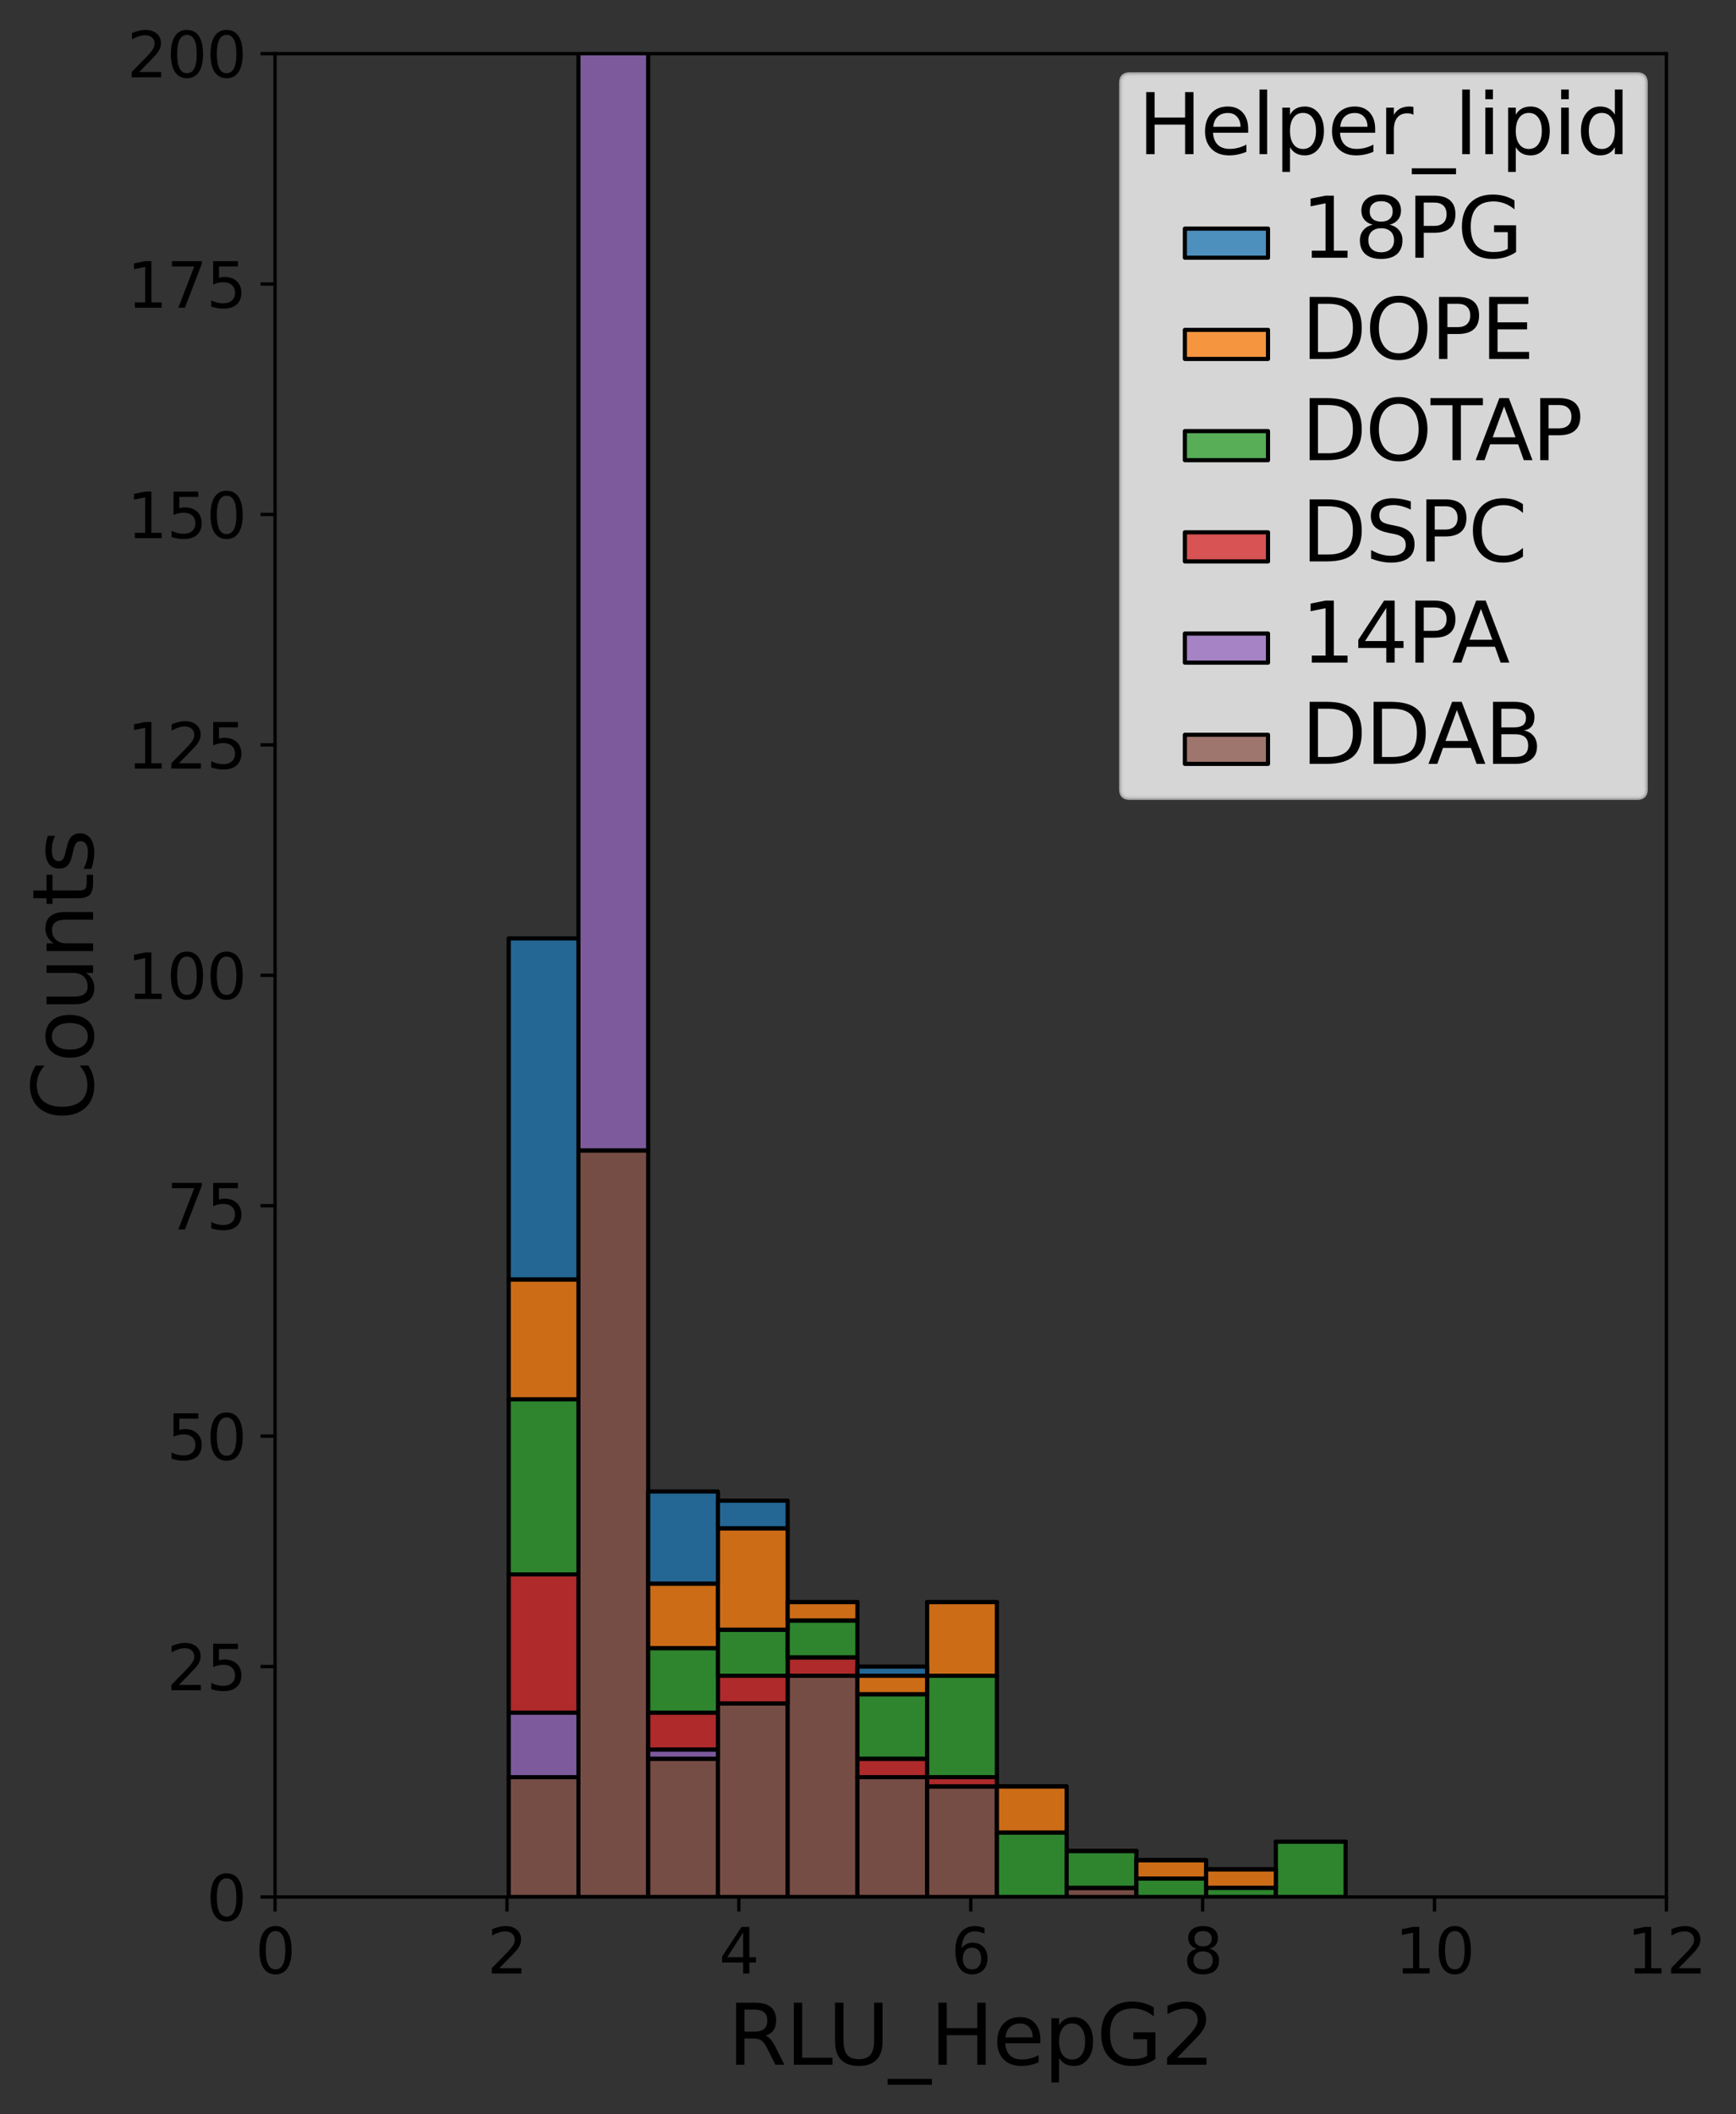 <?xml version="1.0" encoding="utf-8" standalone="no"?>
<!DOCTYPE svg PUBLIC "-//W3C//DTD SVG 1.1//EN"
  "http://www.w3.org/Graphics/SVG/1.1/DTD/svg11.dtd">
<svg xmlns:xlink="http://www.w3.org/1999/xlink" width="417.731pt" height="508.695pt" viewBox="0 0 417.731 508.695" xmlns="http://www.w3.org/2000/svg" version="1.1">
 <rect x="0" y="0" width="417.731" height="508.695" fill="#333333" stroke="none"/>
 <defs>
  <style type="text/css">*{stroke-linejoin: round; stroke-linecap: butt}</style>
 </defs>
 <g id="figure_1">
  <g id="patch_1">
   <path d="M 0 508.695 
L 417.731 508.695 
L 417.731 0 
L 0 0 
L 0 508.695 
z
" style="fill: none"/>
  </g>
  <g id="axes_1">
   <g id="patch_2">
    <path d="M 66.188 456.419 
L 400.988 456.419 
L 400.988 12.899 
L 66.188 12.899 
L 66.188 456.419 
z
" style="fill: none"/>
   </g>
   <g id="patch_3">
    <path d="M 122.406 456.419 
L 139.188 456.419 
L 139.188 427.59 
L 122.406 427.59 
z
" clip-path="url(#pbdfb055bea)" style="fill: #8c564b; fill-opacity: 0.75; stroke: #000000; stroke-linejoin: miter"/>
   </g>
   <g id="patch_4">
    <path d="M 139.188 456.419 
L 155.97 456.419 
L 155.97 276.793 
L 139.188 276.793 
z
" clip-path="url(#pbdfb055bea)" style="fill: #8c564b; fill-opacity: 0.75; stroke: #000000; stroke-linejoin: miter"/>
   </g>
   <g id="patch_5">
    <path d="M 155.97 456.419 
L 172.752 456.419 
L 172.752 423.155 
L 155.97 423.155 
z
" clip-path="url(#pbdfb055bea)" style="fill: #8c564b; fill-opacity: 0.75; stroke: #000000; stroke-linejoin: miter"/>
   </g>
   <g id="patch_6">
    <path d="M 172.752 456.419 
L 189.533 456.419 
L 189.533 409.849 
L 172.752 409.849 
z
" clip-path="url(#pbdfb055bea)" style="fill: #8c564b; fill-opacity: 0.75; stroke: #000000; stroke-linejoin: miter"/>
   </g>
   <g id="patch_7">
    <path d="M 189.533 456.419 
L 206.315 456.419 
L 206.315 403.196 
L 189.533 403.196 
z
" clip-path="url(#pbdfb055bea)" style="fill: #8c564b; fill-opacity: 0.75; stroke: #000000; stroke-linejoin: miter"/>
   </g>
   <g id="patch_8">
    <path d="M 206.315 456.419 
L 223.097 456.419 
L 223.097 427.59 
L 206.315 427.59 
z
" clip-path="url(#pbdfb055bea)" style="fill: #8c564b; fill-opacity: 0.75; stroke: #000000; stroke-linejoin: miter"/>
   </g>
   <g id="patch_9">
    <path d="M 223.097 456.419 
L 239.879 456.419 
L 239.879 429.808 
L 223.097 429.808 
z
" clip-path="url(#pbdfb055bea)" style="fill: #8c564b; fill-opacity: 0.75; stroke: #000000; stroke-linejoin: miter"/>
   </g>
   <g id="patch_10">
    <path d="M 239.879 456.419 
L 256.661 456.419 
L 256.661 456.419 
L 239.879 456.419 
z
" clip-path="url(#pbdfb055bea)" style="fill: #8c564b; fill-opacity: 0.75; stroke: #000000; stroke-linejoin: miter"/>
   </g>
   <g id="patch_11">
    <path d="M 256.661 456.419 
L 273.443 456.419 
L 273.443 454.201 
L 256.661 454.201 
z
" clip-path="url(#pbdfb055bea)" style="fill: #8c564b; fill-opacity: 0.75; stroke: #000000; stroke-linejoin: miter"/>
   </g>
   <g id="patch_12">
    <path d="M 273.443 456.419 
L 290.224 456.419 
L 290.224 456.419 
L 273.443 456.419 
z
" clip-path="url(#pbdfb055bea)" style="fill: #8c564b; fill-opacity: 0.75; stroke: #000000; stroke-linejoin: miter"/>
   </g>
   <g id="patch_13">
    <path d="M 290.224 456.419 
L 307.006 456.419 
L 307.006 456.419 
L 290.224 456.419 
z
" clip-path="url(#pbdfb055bea)" style="fill: #8c564b; fill-opacity: 0.75; stroke: #000000; stroke-linejoin: miter"/>
   </g>
   <g id="patch_14">
    <path d="M 307.006 456.419 
L 323.788 456.419 
L 323.788 456.419 
L 307.006 456.419 
z
" clip-path="url(#pbdfb055bea)" style="fill: #8c564b; fill-opacity: 0.75; stroke: #000000; stroke-linejoin: miter"/>
   </g>
   <g id="patch_15">
    <path d="M 122.406 427.59 
L 139.188 427.59 
L 139.188 412.067 
L 122.406 412.067 
z
" clip-path="url(#pbdfb055bea)" style="fill: #9467bd; fill-opacity: 0.75; stroke: #000000; stroke-linejoin: miter"/>
   </g>
   <g id="patch_16">
    <path d="M 139.188 276.793 
L 155.97 276.793 
L 155.97 -104.634 
L 139.188 -104.634 
z
" clip-path="url(#pbdfb055bea)" style="fill: #9467bd; fill-opacity: 0.75; stroke: #000000; stroke-linejoin: miter"/>
   </g>
   <g id="patch_17">
    <path d="M 155.97 423.155 
L 172.752 423.155 
L 172.752 420.937 
L 155.97 420.937 
z
" clip-path="url(#pbdfb055bea)" style="fill: #9467bd; fill-opacity: 0.75; stroke: #000000; stroke-linejoin: miter"/>
   </g>
   <g id="patch_18">
    <path d="M 172.752 409.849 
L 189.533 409.849 
L 189.533 409.849 
L 172.752 409.849 
z
" clip-path="url(#pbdfb055bea)" style="fill: #9467bd; fill-opacity: 0.75; stroke: #000000; stroke-linejoin: miter"/>
   </g>
   <g id="patch_19">
    <path d="M 189.533 403.196 
L 206.315 403.196 
L 206.315 403.196 
L 189.533 403.196 
z
" clip-path="url(#pbdfb055bea)" style="fill: #9467bd; fill-opacity: 0.75; stroke: #000000; stroke-linejoin: miter"/>
   </g>
   <g id="patch_20">
    <path d="M 206.315 427.59 
L 223.097 427.59 
L 223.097 427.59 
L 206.315 427.59 
z
" clip-path="url(#pbdfb055bea)" style="fill: #9467bd; fill-opacity: 0.75; stroke: #000000; stroke-linejoin: miter"/>
   </g>
   <g id="patch_21">
    <path d="M 223.097 429.808 
L 239.879 429.808 
L 239.879 429.808 
L 223.097 429.808 
z
" clip-path="url(#pbdfb055bea)" style="fill: #9467bd; fill-opacity: 0.75; stroke: #000000; stroke-linejoin: miter"/>
   </g>
   <g id="patch_22">
    <path d="M 239.879 456.419 
L 256.661 456.419 
L 256.661 456.419 
L 239.879 456.419 
z
" clip-path="url(#pbdfb055bea)" style="fill: #9467bd; fill-opacity: 0.75; stroke: #000000; stroke-linejoin: miter"/>
   </g>
   <g id="patch_23">
    <path d="M 256.661 454.201 
L 273.443 454.201 
L 273.443 454.201 
L 256.661 454.201 
z
" clip-path="url(#pbdfb055bea)" style="fill: #9467bd; fill-opacity: 0.75; stroke: #000000; stroke-linejoin: miter"/>
   </g>
   <g id="patch_24">
    <path d="M 273.443 456.419 
L 290.224 456.419 
L 290.224 456.419 
L 273.443 456.419 
z
" clip-path="url(#pbdfb055bea)" style="fill: #9467bd; fill-opacity: 0.75; stroke: #000000; stroke-linejoin: miter"/>
   </g>
   <g id="patch_25">
    <path d="M 290.224 456.419 
L 307.006 456.419 
L 307.006 456.419 
L 290.224 456.419 
z
" clip-path="url(#pbdfb055bea)" style="fill: #9467bd; fill-opacity: 0.75; stroke: #000000; stroke-linejoin: miter"/>
   </g>
   <g id="patch_26">
    <path d="M 307.006 456.419 
L 323.788 456.419 
L 323.788 456.419 
L 307.006 456.419 
z
" clip-path="url(#pbdfb055bea)" style="fill: #9467bd; fill-opacity: 0.75; stroke: #000000; stroke-linejoin: miter"/>
   </g>
   <g id="patch_27">
    <path d="M 122.406 412.067 
L 139.188 412.067 
L 139.188 378.803 
L 122.406 378.803 
z
" clip-path="url(#pbdfb055bea)" style="fill: #d62728; fill-opacity: 0.75; stroke: #000000; stroke-linejoin: miter"/>
   </g>
   <g id="patch_28">
    <path d="M 139.188 -104.634 
L 155.97 -104.634 
L 155.97 -443.927 
L 139.188 -443.927 
z
" clip-path="url(#pbdfb055bea)" style="fill: #d62728; fill-opacity: 0.75; stroke: #000000; stroke-linejoin: miter"/>
   </g>
   <g id="patch_29">
    <path d="M 155.97 420.937 
L 172.752 420.937 
L 172.752 412.067 
L 155.97 412.067 
z
" clip-path="url(#pbdfb055bea)" style="fill: #d62728; fill-opacity: 0.75; stroke: #000000; stroke-linejoin: miter"/>
   </g>
   <g id="patch_30">
    <path d="M 172.752 409.849 
L 189.533 409.849 
L 189.533 403.196 
L 172.752 403.196 
z
" clip-path="url(#pbdfb055bea)" style="fill: #d62728; fill-opacity: 0.75; stroke: #000000; stroke-linejoin: miter"/>
   </g>
   <g id="patch_31">
    <path d="M 189.533 403.196 
L 206.315 403.196 
L 206.315 398.761 
L 189.533 398.761 
z
" clip-path="url(#pbdfb055bea)" style="fill: #d62728; fill-opacity: 0.75; stroke: #000000; stroke-linejoin: miter"/>
   </g>
   <g id="patch_32">
    <path d="M 206.315 427.59 
L 223.097 427.59 
L 223.097 423.155 
L 206.315 423.155 
z
" clip-path="url(#pbdfb055bea)" style="fill: #d62728; fill-opacity: 0.75; stroke: #000000; stroke-linejoin: miter"/>
   </g>
   <g id="patch_33">
    <path d="M 223.097 429.808 
L 239.879 429.808 
L 239.879 427.59 
L 223.097 427.59 
z
" clip-path="url(#pbdfb055bea)" style="fill: #d62728; fill-opacity: 0.75; stroke: #000000; stroke-linejoin: miter"/>
   </g>
   <g id="patch_34">
    <path d="M 239.879 456.419 
L 256.661 456.419 
L 256.661 456.419 
L 239.879 456.419 
z
" clip-path="url(#pbdfb055bea)" style="fill: #d62728; fill-opacity: 0.75; stroke: #000000; stroke-linejoin: miter"/>
   </g>
   <g id="patch_35">
    <path d="M 256.661 454.201 
L 273.443 454.201 
L 273.443 454.201 
L 256.661 454.201 
z
" clip-path="url(#pbdfb055bea)" style="fill: #d62728; fill-opacity: 0.75; stroke: #000000; stroke-linejoin: miter"/>
   </g>
   <g id="patch_36">
    <path d="M 273.443 456.419 
L 290.224 456.419 
L 290.224 456.419 
L 273.443 456.419 
z
" clip-path="url(#pbdfb055bea)" style="fill: #d62728; fill-opacity: 0.75; stroke: #000000; stroke-linejoin: miter"/>
   </g>
   <g id="patch_37">
    <path d="M 290.224 456.419 
L 307.006 456.419 
L 307.006 456.419 
L 290.224 456.419 
z
" clip-path="url(#pbdfb055bea)" style="fill: #d62728; fill-opacity: 0.75; stroke: #000000; stroke-linejoin: miter"/>
   </g>
   <g id="patch_38">
    <path d="M 307.006 456.419 
L 323.788 456.419 
L 323.788 456.419 
L 307.006 456.419 
z
" clip-path="url(#pbdfb055bea)" style="fill: #d62728; fill-opacity: 0.75; stroke: #000000; stroke-linejoin: miter"/>
   </g>
   <g id="patch_39">
    <path d="M 122.406 378.803 
L 139.188 378.803 
L 139.188 336.668 
L 122.406 336.668 
z
" clip-path="url(#pbdfb055bea)" style="fill: #2ca02c; fill-opacity: 0.75; stroke: #000000; stroke-linejoin: miter"/>
   </g>
   <g id="patch_40">
    <path d="M 139.188 -443.927 
L 155.97 -443.927 
L 155.97 -681.21 
L 139.188 -681.21 
z
" clip-path="url(#pbdfb055bea)" style="fill: #2ca02c; fill-opacity: 0.75; stroke: #000000; stroke-linejoin: miter"/>
   </g>
   <g id="patch_41">
    <path d="M 155.97 412.067 
L 172.752 412.067 
L 172.752 396.544 
L 155.97 396.544 
z
" clip-path="url(#pbdfb055bea)" style="fill: #2ca02c; fill-opacity: 0.75; stroke: #000000; stroke-linejoin: miter"/>
   </g>
   <g id="patch_42">
    <path d="M 172.752 403.196 
L 189.533 403.196 
L 189.533 392.108 
L 172.752 392.108 
z
" clip-path="url(#pbdfb055bea)" style="fill: #2ca02c; fill-opacity: 0.75; stroke: #000000; stroke-linejoin: miter"/>
   </g>
   <g id="patch_43">
    <path d="M 189.533 398.761 
L 206.315 398.761 
L 206.315 389.891 
L 189.533 389.891 
z
" clip-path="url(#pbdfb055bea)" style="fill: #2ca02c; fill-opacity: 0.75; stroke: #000000; stroke-linejoin: miter"/>
   </g>
   <g id="patch_44">
    <path d="M 206.315 423.155 
L 223.097 423.155 
L 223.097 407.632 
L 206.315 407.632 
z
" clip-path="url(#pbdfb055bea)" style="fill: #2ca02c; fill-opacity: 0.75; stroke: #000000; stroke-linejoin: miter"/>
   </g>
   <g id="patch_45">
    <path d="M 223.097 427.59 
L 239.879 427.59 
L 239.879 403.196 
L 223.097 403.196 
z
" clip-path="url(#pbdfb055bea)" style="fill: #2ca02c; fill-opacity: 0.75; stroke: #000000; stroke-linejoin: miter"/>
   </g>
   <g id="patch_46">
    <path d="M 239.879 456.419 
L 256.661 456.419 
L 256.661 440.896 
L 239.879 440.896 
z
" clip-path="url(#pbdfb055bea)" style="fill: #2ca02c; fill-opacity: 0.75; stroke: #000000; stroke-linejoin: miter"/>
   </g>
   <g id="patch_47">
    <path d="M 256.661 454.201 
L 273.443 454.201 
L 273.443 445.331 
L 256.661 445.331 
z
" clip-path="url(#pbdfb055bea)" style="fill: #2ca02c; fill-opacity: 0.75; stroke: #000000; stroke-linejoin: miter"/>
   </g>
   <g id="patch_48">
    <path d="M 273.443 456.419 
L 290.224 456.419 
L 290.224 451.984 
L 273.443 451.984 
z
" clip-path="url(#pbdfb055bea)" style="fill: #2ca02c; fill-opacity: 0.75; stroke: #000000; stroke-linejoin: miter"/>
   </g>
   <g id="patch_49">
    <path d="M 290.224 456.419 
L 307.006 456.419 
L 307.006 454.201 
L 290.224 454.201 
z
" clip-path="url(#pbdfb055bea)" style="fill: #2ca02c; fill-opacity: 0.75; stroke: #000000; stroke-linejoin: miter"/>
   </g>
   <g id="patch_50">
    <path d="M 307.006 456.419 
L 323.788 456.419 
L 323.788 443.113 
L 307.006 443.113 
z
" clip-path="url(#pbdfb055bea)" style="fill: #2ca02c; fill-opacity: 0.75; stroke: #000000; stroke-linejoin: miter"/>
   </g>
   <g id="patch_51">
    <path d="M 122.406 336.668 
L 139.188 336.668 
L 139.188 307.84 
L 122.406 307.84 
z
" clip-path="url(#pbdfb055bea)" style="fill: #ff7f0e; fill-opacity: 0.75; stroke: #000000; stroke-linejoin: miter"/>
   </g>
   <g id="patch_52">
    <path d="M 139.188 -681.21 
L 155.97 -681.21 
L 155.97 -965.063 
L 139.188 -965.063 
z
" clip-path="url(#pbdfb055bea)" style="fill: #ff7f0e; fill-opacity: 0.75; stroke: #000000; stroke-linejoin: miter"/>
   </g>
   <g id="patch_53">
    <path d="M 155.97 396.544 
L 172.752 396.544 
L 172.752 381.02 
L 155.97 381.02 
z
" clip-path="url(#pbdfb055bea)" style="fill: #ff7f0e; fill-opacity: 0.75; stroke: #000000; stroke-linejoin: miter"/>
   </g>
   <g id="patch_54">
    <path d="M 172.752 392.108 
L 189.533 392.108 
L 189.533 367.715 
L 172.752 367.715 
z
" clip-path="url(#pbdfb055bea)" style="fill: #ff7f0e; fill-opacity: 0.75; stroke: #000000; stroke-linejoin: miter"/>
   </g>
   <g id="patch_55">
    <path d="M 189.533 389.891 
L 206.315 389.891 
L 206.315 385.456 
L 189.533 385.456 
z
" clip-path="url(#pbdfb055bea)" style="fill: #ff7f0e; fill-opacity: 0.75; stroke: #000000; stroke-linejoin: miter"/>
   </g>
   <g id="patch_56">
    <path d="M 206.315 407.632 
L 223.097 407.632 
L 223.097 403.196 
L 206.315 403.196 
z
" clip-path="url(#pbdfb055bea)" style="fill: #ff7f0e; fill-opacity: 0.75; stroke: #000000; stroke-linejoin: miter"/>
   </g>
   <g id="patch_57">
    <path d="M 223.097 403.196 
L 239.879 403.196 
L 239.879 385.456 
L 223.097 385.456 
z
" clip-path="url(#pbdfb055bea)" style="fill: #ff7f0e; fill-opacity: 0.75; stroke: #000000; stroke-linejoin: miter"/>
   </g>
   <g id="patch_58">
    <path d="M 239.879 440.896 
L 256.661 440.896 
L 256.661 429.808 
L 239.879 429.808 
z
" clip-path="url(#pbdfb055bea)" style="fill: #ff7f0e; fill-opacity: 0.75; stroke: #000000; stroke-linejoin: miter"/>
   </g>
   <g id="patch_59">
    <path d="M 256.661 445.331 
L 273.443 445.331 
L 273.443 445.331 
L 256.661 445.331 
z
" clip-path="url(#pbdfb055bea)" style="fill: #ff7f0e; fill-opacity: 0.75; stroke: #000000; stroke-linejoin: miter"/>
   </g>
   <g id="patch_60">
    <path d="M 273.443 451.984 
L 290.224 451.984 
L 290.224 447.548 
L 273.443 447.548 
z
" clip-path="url(#pbdfb055bea)" style="fill: #ff7f0e; fill-opacity: 0.75; stroke: #000000; stroke-linejoin: miter"/>
   </g>
   <g id="patch_61">
    <path d="M 290.224 454.201 
L 307.006 454.201 
L 307.006 449.766 
L 290.224 449.766 
z
" clip-path="url(#pbdfb055bea)" style="fill: #ff7f0e; fill-opacity: 0.75; stroke: #000000; stroke-linejoin: miter"/>
   </g>
   <g id="patch_62">
    <path d="M 307.006 443.113 
L 323.788 443.113 
L 323.788 443.113 
L 307.006 443.113 
z
" clip-path="url(#pbdfb055bea)" style="fill: #ff7f0e; fill-opacity: 0.75; stroke: #000000; stroke-linejoin: miter"/>
   </g>
   <g id="patch_63">
    <path d="M 122.406 307.84 
L 139.188 307.84 
L 139.188 225.788 
L 122.406 225.788 
z
" clip-path="url(#pbdfb055bea)" style="fill: #1f77b4; fill-opacity: 0.75; stroke: #000000; stroke-linejoin: miter"/>
   </g>
   <g id="patch_64">
    <path d="M 139.188 -965.063 
L 155.97 -965.063 
L 155.97 -1251.133 
L 139.188 -1251.133 
z
" clip-path="url(#pbdfb055bea)" style="fill: #1f77b4; fill-opacity: 0.75; stroke: #000000; stroke-linejoin: miter"/>
   </g>
   <g id="patch_65">
    <path d="M 155.97 381.02 
L 172.752 381.02 
L 172.752 358.844 
L 155.97 358.844 
z
" clip-path="url(#pbdfb055bea)" style="fill: #1f77b4; fill-opacity: 0.75; stroke: #000000; stroke-linejoin: miter"/>
   </g>
   <g id="patch_66">
    <path d="M 172.752 367.715 
L 189.533 367.715 
L 189.533 361.062 
L 172.752 361.062 
z
" clip-path="url(#pbdfb055bea)" style="fill: #1f77b4; fill-opacity: 0.75; stroke: #000000; stroke-linejoin: miter"/>
   </g>
   <g id="patch_67">
    <path d="M 189.533 385.456 
L 206.315 385.456 
L 206.315 385.456 
L 189.533 385.456 
z
" clip-path="url(#pbdfb055bea)" style="fill: #1f77b4; fill-opacity: 0.75; stroke: #000000; stroke-linejoin: miter"/>
   </g>
   <g id="patch_68">
    <path d="M 206.315 403.196 
L 223.097 403.196 
L 223.097 400.979 
L 206.315 400.979 
z
" clip-path="url(#pbdfb055bea)" style="fill: #1f77b4; fill-opacity: 0.75; stroke: #000000; stroke-linejoin: miter"/>
   </g>
   <g id="patch_69">
    <path d="M 223.097 385.456 
L 239.879 385.456 
L 239.879 385.456 
L 223.097 385.456 
z
" clip-path="url(#pbdfb055bea)" style="fill: #1f77b4; fill-opacity: 0.75; stroke: #000000; stroke-linejoin: miter"/>
   </g>
   <g id="patch_70">
    <path d="M 239.879 429.808 
L 256.661 429.808 
L 256.661 429.808 
L 239.879 429.808 
z
" clip-path="url(#pbdfb055bea)" style="fill: #1f77b4; fill-opacity: 0.75; stroke: #000000; stroke-linejoin: miter"/>
   </g>
   <g id="patch_71">
    <path d="M 256.661 445.331 
L 273.443 445.331 
L 273.443 445.331 
L 256.661 445.331 
z
" clip-path="url(#pbdfb055bea)" style="fill: #1f77b4; fill-opacity: 0.75; stroke: #000000; stroke-linejoin: miter"/>
   </g>
   <g id="patch_72">
    <path d="M 273.443 447.548 
L 290.224 447.548 
L 290.224 447.548 
L 273.443 447.548 
z
" clip-path="url(#pbdfb055bea)" style="fill: #1f77b4; fill-opacity: 0.75; stroke: #000000; stroke-linejoin: miter"/>
   </g>
   <g id="patch_73">
    <path d="M 290.224 449.766 
L 307.006 449.766 
L 307.006 449.766 
L 290.224 449.766 
z
" clip-path="url(#pbdfb055bea)" style="fill: #1f77b4; fill-opacity: 0.75; stroke: #000000; stroke-linejoin: miter"/>
   </g>
   <g id="patch_74">
    <path d="M 307.006 443.113 
L 323.788 443.113 
L 323.788 443.113 
L 307.006 443.113 
z
" clip-path="url(#pbdfb055bea)" style="fill: #1f77b4; fill-opacity: 0.75; stroke: #000000; stroke-linejoin: miter"/>
   </g>
   <g id="matplotlib.axis_1">
    <g id="xtick_1">
     <g id="line2d_1">
      <defs>
       <path id="mf901626189" d="M 0 0 
L 0 3.5 
" style="stroke: #000000; stroke-width: 0.8"/>
      </defs>
      <g>
       <use xlink:href="#mf901626189" x="66.188" y="456.419" style="stroke: #000000; stroke-width: 0.8"/>
      </g>
     </g>
     <g id="text_1">
      <!-- 0 -->
      <g transform="translate(61.416 474.816) scale(0.15 -0.15)">
       <defs>
        <path id="DejaVuSans-30" d="M 2034 4250 
Q 1547 4250 1301 3770 
Q 1056 3291 1056 2328 
Q 1056 1369 1301 889 
Q 1547 409 2034 409 
Q 2525 409 2770 889 
Q 3016 1369 3016 2328 
Q 3016 3291 2770 3770 
Q 2525 4250 2034 4250 
z
M 2034 4750 
Q 2819 4750 3233 4129 
Q 3647 3509 3647 2328 
Q 3647 1150 3233 529 
Q 2819 -91 2034 -91 
Q 1250 -91 836 529 
Q 422 1150 422 2328 
Q 422 3509 836 4129 
Q 1250 4750 2034 4750 
z
" transform="scale(0.016)"/>
       </defs>
       <use xlink:href="#DejaVuSans-30"/>
      </g>
     </g>
    </g>
    <g id="xtick_2">
     <g id="line2d_2">
      <g>
       <use xlink:href="#mf901626189" x="121.987" y="456.419" style="stroke: #000000; stroke-width: 0.8"/>
      </g>
     </g>
     <g id="text_2">
      <!-- 2 -->
      <g transform="translate(117.216 474.816) scale(0.15 -0.15)">
       <defs>
        <path id="DejaVuSans-32" d="M 1228 531 
L 3431 531 
L 3431 0 
L 469 0 
L 469 531 
Q 828 903 1448 1529 
Q 2069 2156 2228 2338 
Q 2531 2678 2651 2914 
Q 2772 3150 2772 3378 
Q 2772 3750 2511 3984 
Q 2250 4219 1831 4219 
Q 1534 4219 1204 4116 
Q 875 4013 500 3803 
L 500 4441 
Q 881 4594 1212 4672 
Q 1544 4750 1819 4750 
Q 2544 4750 2975 4387 
Q 3406 4025 3406 3419 
Q 3406 3131 3298 2873 
Q 3191 2616 2906 2266 
Q 2828 2175 2409 1742 
Q 1991 1309 1228 531 
z
" transform="scale(0.016)"/>
       </defs>
       <use xlink:href="#DejaVuSans-32"/>
      </g>
     </g>
    </g>
    <g id="xtick_3">
     <g id="line2d_3">
      <g>
       <use xlink:href="#mf901626189" x="177.787" y="456.419" style="stroke: #000000; stroke-width: 0.8"/>
      </g>
     </g>
     <g id="text_3">
      <!-- 4 -->
      <g transform="translate(173.016 474.816) scale(0.15 -0.15)">
       <defs>
        <path id="DejaVuSans-34" d="M 2419 4116 
L 825 1625 
L 2419 1625 
L 2419 4116 
z
M 2253 4666 
L 3047 4666 
L 3047 1625 
L 3713 1625 
L 3713 1100 
L 3047 1100 
L 3047 0 
L 2419 0 
L 2419 1100 
L 313 1100 
L 313 1709 
L 2253 4666 
z
" transform="scale(0.016)"/>
       </defs>
       <use xlink:href="#DejaVuSans-34"/>
      </g>
     </g>
    </g>
    <g id="xtick_4">
     <g id="line2d_4">
      <g>
       <use xlink:href="#mf901626189" x="233.588" y="456.419" style="stroke: #000000; stroke-width: 0.8"/>
      </g>
     </g>
     <g id="text_4">
      <!-- 6 -->
      <g transform="translate(228.816 474.816) scale(0.15 -0.15)">
       <defs>
        <path id="DejaVuSans-36" d="M 2113 2584 
Q 1688 2584 1439 2293 
Q 1191 2003 1191 1497 
Q 1191 994 1439 701 
Q 1688 409 2113 409 
Q 2538 409 2786 701 
Q 3034 994 3034 1497 
Q 3034 2003 2786 2293 
Q 2538 2584 2113 2584 
z
M 3366 4563 
L 3366 3988 
Q 3128 4100 2886 4159 
Q 2644 4219 2406 4219 
Q 1781 4219 1451 3797 
Q 1122 3375 1075 2522 
Q 1259 2794 1537 2939 
Q 1816 3084 2150 3084 
Q 2853 3084 3261 2657 
Q 3669 2231 3669 1497 
Q 3669 778 3244 343 
Q 2819 -91 2113 -91 
Q 1303 -91 875 529 
Q 447 1150 447 2328 
Q 447 3434 972 4092 
Q 1497 4750 2381 4750 
Q 2619 4750 2861 4703 
Q 3103 4656 3366 4563 
z
" transform="scale(0.016)"/>
       </defs>
       <use xlink:href="#DejaVuSans-36"/>
      </g>
     </g>
    </g>
    <g id="xtick_5">
     <g id="line2d_5">
      <g>
       <use xlink:href="#mf901626189" x="289.387" y="456.419" style="stroke: #000000; stroke-width: 0.8"/>
      </g>
     </g>
     <g id="text_5">
      <!-- 8 -->
      <g transform="translate(284.616 474.816) scale(0.15 -0.15)">
       <defs>
        <path id="DejaVuSans-38" d="M 2034 2216 
Q 1584 2216 1326 1975 
Q 1069 1734 1069 1313 
Q 1069 891 1326 650 
Q 1584 409 2034 409 
Q 2484 409 2743 651 
Q 3003 894 3003 1313 
Q 3003 1734 2745 1975 
Q 2488 2216 2034 2216 
z
M 1403 2484 
Q 997 2584 770 2862 
Q 544 3141 544 3541 
Q 544 4100 942 4425 
Q 1341 4750 2034 4750 
Q 2731 4750 3128 4425 
Q 3525 4100 3525 3541 
Q 3525 3141 3298 2862 
Q 3072 2584 2669 2484 
Q 3125 2378 3379 2068 
Q 3634 1759 3634 1313 
Q 3634 634 3220 271 
Q 2806 -91 2034 -91 
Q 1263 -91 848 271 
Q 434 634 434 1313 
Q 434 1759 690 2068 
Q 947 2378 1403 2484 
z
M 1172 3481 
Q 1172 3119 1398 2916 
Q 1625 2713 2034 2713 
Q 2441 2713 2670 2916 
Q 2900 3119 2900 3481 
Q 2900 3844 2670 4047 
Q 2441 4250 2034 4250 
Q 1625 4250 1398 4047 
Q 1172 3844 1172 3481 
z
" transform="scale(0.016)"/>
       </defs>
       <use xlink:href="#DejaVuSans-38"/>
      </g>
     </g>
    </g>
    <g id="xtick_6">
     <g id="line2d_6">
      <g>
       <use xlink:href="#mf901626189" x="345.188" y="456.419" style="stroke: #000000; stroke-width: 0.8"/>
      </g>
     </g>
     <g id="text_6">
      <!-- 10 -->
      <g transform="translate(335.644 474.816) scale(0.15 -0.15)">
       <defs>
        <path id="DejaVuSans-31" d="M 794 531 
L 1825 531 
L 1825 4091 
L 703 3866 
L 703 4441 
L 1819 4666 
L 2450 4666 
L 2450 531 
L 3481 531 
L 3481 0 
L 794 0 
L 794 531 
z
" transform="scale(0.016)"/>
       </defs>
       <use xlink:href="#DejaVuSans-31"/>
       <use xlink:href="#DejaVuSans-30" x="63.623"/>
      </g>
     </g>
    </g>
    <g id="xtick_7">
     <g id="line2d_7">
      <g>
       <use xlink:href="#mf901626189" x="400.988" y="456.419" style="stroke: #000000; stroke-width: 0.8"/>
      </g>
     </g>
     <g id="text_7">
      <!-- 12 -->
      <g transform="translate(391.444 474.816) scale(0.15 -0.15)">
       <use xlink:href="#DejaVuSans-31"/>
       <use xlink:href="#DejaVuSans-32" x="63.623"/>
      </g>
     </g>
    </g>
    <g id="text_8">
     <!-- RLU_HepG2 -->
     <g transform="translate(175.116 496.78) scale(0.2 -0.2)">
      <defs>
       <path id="DejaVuSans-52" d="M 2841 2188 
Q 3044 2119 3236 1894 
Q 3428 1669 3622 1275 
L 4263 0 
L 3584 0 
L 2988 1197 
Q 2756 1666 2539 1819 
Q 2322 1972 1947 1972 
L 1259 1972 
L 1259 0 
L 628 0 
L 628 4666 
L 2053 4666 
Q 2853 4666 3247 4331 
Q 3641 3997 3641 3322 
Q 3641 2881 3436 2590 
Q 3231 2300 2841 2188 
z
M 1259 4147 
L 1259 2491 
L 2053 2491 
Q 2509 2491 2742 2702 
Q 2975 2913 2975 3322 
Q 2975 3731 2742 3939 
Q 2509 4147 2053 4147 
L 1259 4147 
z
" transform="scale(0.016)"/>
       <path id="DejaVuSans-4c" d="M 628 4666 
L 1259 4666 
L 1259 531 
L 3531 531 
L 3531 0 
L 628 0 
L 628 4666 
z
" transform="scale(0.016)"/>
       <path id="DejaVuSans-55" d="M 556 4666 
L 1191 4666 
L 1191 1831 
Q 1191 1081 1462 751 
Q 1734 422 2344 422 
Q 2950 422 3222 751 
Q 3494 1081 3494 1831 
L 3494 4666 
L 4128 4666 
L 4128 1753 
Q 4128 841 3676 375 
Q 3225 -91 2344 -91 
Q 1459 -91 1007 375 
Q 556 841 556 1753 
L 556 4666 
z
" transform="scale(0.016)"/>
       <path id="DejaVuSans-5f" d="M 3263 -1063 
L 3263 -1509 
L -63 -1509 
L -63 -1063 
L 3263 -1063 
z
" transform="scale(0.016)"/>
       <path id="DejaVuSans-48" d="M 628 4666 
L 1259 4666 
L 1259 2753 
L 3553 2753 
L 3553 4666 
L 4184 4666 
L 4184 0 
L 3553 0 
L 3553 2222 
L 1259 2222 
L 1259 0 
L 628 0 
L 628 4666 
z
" transform="scale(0.016)"/>
       <path id="DejaVuSans-65" d="M 3597 1894 
L 3597 1613 
L 953 1613 
Q 991 1019 1311 708 
Q 1631 397 2203 397 
Q 2534 397 2845 478 
Q 3156 559 3463 722 
L 3463 178 
Q 3153 47 2828 -22 
Q 2503 -91 2169 -91 
Q 1331 -91 842 396 
Q 353 884 353 1716 
Q 353 2575 817 3079 
Q 1281 3584 2069 3584 
Q 2775 3584 3186 3129 
Q 3597 2675 3597 1894 
z
M 3022 2063 
Q 3016 2534 2758 2815 
Q 2500 3097 2075 3097 
Q 1594 3097 1305 2825 
Q 1016 2553 972 2059 
L 3022 2063 
z
" transform="scale(0.016)"/>
       <path id="DejaVuSans-70" d="M 1159 525 
L 1159 -1331 
L 581 -1331 
L 581 3500 
L 1159 3500 
L 1159 2969 
Q 1341 3281 1617 3432 
Q 1894 3584 2278 3584 
Q 2916 3584 3314 3078 
Q 3713 2572 3713 1747 
Q 3713 922 3314 415 
Q 2916 -91 2278 -91 
Q 1894 -91 1617 61 
Q 1341 213 1159 525 
z
M 3116 1747 
Q 3116 2381 2855 2742 
Q 2594 3103 2138 3103 
Q 1681 3103 1420 2742 
Q 1159 2381 1159 1747 
Q 1159 1113 1420 752 
Q 1681 391 2138 391 
Q 2594 391 2855 752 
Q 3116 1113 3116 1747 
z
" transform="scale(0.016)"/>
       <path id="DejaVuSans-47" d="M 3809 666 
L 3809 1919 
L 2778 1919 
L 2778 2438 
L 4434 2438 
L 4434 434 
Q 4069 175 3628 42 
Q 3188 -91 2688 -91 
Q 1594 -91 976 548 
Q 359 1188 359 2328 
Q 359 3472 976 4111 
Q 1594 4750 2688 4750 
Q 3144 4750 3555 4637 
Q 3966 4525 4313 4306 
L 4313 3634 
Q 3963 3931 3569 4081 
Q 3175 4231 2741 4231 
Q 1884 4231 1454 3753 
Q 1025 3275 1025 2328 
Q 1025 1384 1454 906 
Q 1884 428 2741 428 
Q 3075 428 3337 486 
Q 3600 544 3809 666 
z
" transform="scale(0.016)"/>
      </defs>
      <use xlink:href="#DejaVuSans-52"/>
      <use xlink:href="#DejaVuSans-4c" x="69.482"/>
      <use xlink:href="#DejaVuSans-55" x="120.195"/>
      <use xlink:href="#DejaVuSans-5f" x="193.389"/>
      <use xlink:href="#DejaVuSans-48" x="243.389"/>
      <use xlink:href="#DejaVuSans-65" x="318.584"/>
      <use xlink:href="#DejaVuSans-70" x="380.107"/>
      <use xlink:href="#DejaVuSans-47" x="443.584"/>
      <use xlink:href="#DejaVuSans-32" x="521.074"/>
     </g>
    </g>
   </g>
   <g id="matplotlib.axis_2">
    <g id="ytick_1">
     <g id="line2d_8">
      <defs>
       <path id="md80734be16" d="M 0 0 
L -3.5 0 
" style="stroke: #000000; stroke-width: 0.8"/>
      </defs>
      <g>
       <use xlink:href="#md80734be16" x="66.188" y="456.419" style="stroke: #000000; stroke-width: 0.8"/>
      </g>
     </g>
     <g id="text_9">
      <!-- 0 -->
      <g transform="translate(49.644 462.118) scale(0.15 -0.15)">
       <use xlink:href="#DejaVuSans-30"/>
      </g>
     </g>
    </g>
    <g id="ytick_2">
     <g id="line2d_9">
      <g>
       <use xlink:href="#md80734be16" x="66.188" y="400.979" style="stroke: #000000; stroke-width: 0.8"/>
      </g>
     </g>
     <g id="text_10">
      <!-- 25 -->
      <g transform="translate(40.1 406.678) scale(0.15 -0.15)">
       <defs>
        <path id="DejaVuSans-35" d="M 691 4666 
L 3169 4666 
L 3169 4134 
L 1269 4134 
L 1269 2991 
Q 1406 3038 1543 3061 
Q 1681 3084 1819 3084 
Q 2600 3084 3056 2656 
Q 3513 2228 3513 1497 
Q 3513 744 3044 326 
Q 2575 -91 1722 -91 
Q 1428 -91 1123 -41 
Q 819 9 494 109 
L 494 744 
Q 775 591 1075 516 
Q 1375 441 1709 441 
Q 2250 441 2565 725 
Q 2881 1009 2881 1497 
Q 2881 1984 2565 2268 
Q 2250 2553 1709 2553 
Q 1456 2553 1204 2497 
Q 953 2441 691 2322 
L 691 4666 
z
" transform="scale(0.016)"/>
       </defs>
       <use xlink:href="#DejaVuSans-32"/>
       <use xlink:href="#DejaVuSans-35" x="63.623"/>
      </g>
     </g>
    </g>
    <g id="ytick_3">
     <g id="line2d_10">
      <g>
       <use xlink:href="#md80734be16" x="66.188" y="345.539" style="stroke: #000000; stroke-width: 0.8"/>
      </g>
     </g>
     <g id="text_11">
      <!-- 50 -->
      <g transform="translate(40.1 351.238) scale(0.15 -0.15)">
       <use xlink:href="#DejaVuSans-35"/>
       <use xlink:href="#DejaVuSans-30" x="63.623"/>
      </g>
     </g>
    </g>
    <g id="ytick_4">
     <g id="line2d_11">
      <g>
       <use xlink:href="#md80734be16" x="66.188" y="290.099" style="stroke: #000000; stroke-width: 0.8"/>
      </g>
     </g>
     <g id="text_12">
      <!-- 75 -->
      <g transform="translate(40.1 295.798) scale(0.15 -0.15)">
       <defs>
        <path id="DejaVuSans-37" d="M 525 4666 
L 3525 4666 
L 3525 4397 
L 1831 0 
L 1172 0 
L 2766 4134 
L 525 4134 
L 525 4666 
z
" transform="scale(0.016)"/>
       </defs>
       <use xlink:href="#DejaVuSans-37"/>
       <use xlink:href="#DejaVuSans-35" x="63.623"/>
      </g>
     </g>
    </g>
    <g id="ytick_5">
     <g id="line2d_12">
      <g>
       <use xlink:href="#md80734be16" x="66.188" y="234.659" style="stroke: #000000; stroke-width: 0.8"/>
      </g>
     </g>
     <g id="text_13">
      <!-- 100 -->
      <g transform="translate(30.556 240.358) scale(0.15 -0.15)">
       <use xlink:href="#DejaVuSans-31"/>
       <use xlink:href="#DejaVuSans-30" x="63.623"/>
       <use xlink:href="#DejaVuSans-30" x="127.246"/>
      </g>
     </g>
    </g>
    <g id="ytick_6">
     <g id="line2d_13">
      <g>
       <use xlink:href="#md80734be16" x="66.188" y="179.219" style="stroke: #000000; stroke-width: 0.8"/>
      </g>
     </g>
     <g id="text_14">
      <!-- 125 -->
      <g transform="translate(30.556 184.918) scale(0.15 -0.15)">
       <use xlink:href="#DejaVuSans-31"/>
       <use xlink:href="#DejaVuSans-32" x="63.623"/>
       <use xlink:href="#DejaVuSans-35" x="127.246"/>
      </g>
     </g>
    </g>
    <g id="ytick_7">
     <g id="line2d_14">
      <g>
       <use xlink:href="#md80734be16" x="66.188" y="123.779" style="stroke: #000000; stroke-width: 0.8"/>
      </g>
     </g>
     <g id="text_15">
      <!-- 150 -->
      <g transform="translate(30.556 129.478) scale(0.15 -0.15)">
       <use xlink:href="#DejaVuSans-31"/>
       <use xlink:href="#DejaVuSans-35" x="63.623"/>
       <use xlink:href="#DejaVuSans-30" x="127.246"/>
      </g>
     </g>
    </g>
    <g id="ytick_8">
     <g id="line2d_15">
      <g>
       <use xlink:href="#md80734be16" x="66.188" y="68.339" style="stroke: #000000; stroke-width: 0.8"/>
      </g>
     </g>
     <g id="text_16">
      <!-- 175 -->
      <g transform="translate(30.556 74.038) scale(0.15 -0.15)">
       <use xlink:href="#DejaVuSans-31"/>
       <use xlink:href="#DejaVuSans-37" x="63.623"/>
       <use xlink:href="#DejaVuSans-35" x="127.246"/>
      </g>
     </g>
    </g>
    <g id="ytick_9">
     <g id="line2d_16">
      <g>
       <use xlink:href="#md80734be16" x="66.188" y="12.899" style="stroke: #000000; stroke-width: 0.8"/>
      </g>
     </g>
     <g id="text_17">
      <!-- 200 -->
      <g transform="translate(30.556 18.598) scale(0.15 -0.15)">
       <use xlink:href="#DejaVuSans-32"/>
       <use xlink:href="#DejaVuSans-30" x="63.623"/>
       <use xlink:href="#DejaVuSans-30" x="127.246"/>
      </g>
     </g>
    </g>
    <g id="text_18">
     <!-- Counts -->
     <g transform="translate(22.397 269.565) rotate(-90) scale(0.2 -0.2)">
      <defs>
       <path id="DejaVuSans-43" d="M 4122 4306 
L 4122 3641 
Q 3803 3938 3442 4084 
Q 3081 4231 2675 4231 
Q 1875 4231 1450 3742 
Q 1025 3253 1025 2328 
Q 1025 1406 1450 917 
Q 1875 428 2675 428 
Q 3081 428 3442 575 
Q 3803 722 4122 1019 
L 4122 359 
Q 3791 134 3420 21 
Q 3050 -91 2638 -91 
Q 1578 -91 968 557 
Q 359 1206 359 2328 
Q 359 3453 968 4101 
Q 1578 4750 2638 4750 
Q 3056 4750 3426 4639 
Q 3797 4528 4122 4306 
z
" transform="scale(0.016)"/>
       <path id="DejaVuSans-6f" d="M 1959 3097 
Q 1497 3097 1228 2736 
Q 959 2375 959 1747 
Q 959 1119 1226 758 
Q 1494 397 1959 397 
Q 2419 397 2687 759 
Q 2956 1122 2956 1747 
Q 2956 2369 2687 2733 
Q 2419 3097 1959 3097 
z
M 1959 3584 
Q 2709 3584 3137 3096 
Q 3566 2609 3566 1747 
Q 3566 888 3137 398 
Q 2709 -91 1959 -91 
Q 1206 -91 779 398 
Q 353 888 353 1747 
Q 353 2609 779 3096 
Q 1206 3584 1959 3584 
z
" transform="scale(0.016)"/>
       <path id="DejaVuSans-75" d="M 544 1381 
L 544 3500 
L 1119 3500 
L 1119 1403 
Q 1119 906 1312 657 
Q 1506 409 1894 409 
Q 2359 409 2629 706 
Q 2900 1003 2900 1516 
L 2900 3500 
L 3475 3500 
L 3475 0 
L 2900 0 
L 2900 538 
Q 2691 219 2414 64 
Q 2138 -91 1772 -91 
Q 1169 -91 856 284 
Q 544 659 544 1381 
z
M 1991 3584 
L 1991 3584 
z
" transform="scale(0.016)"/>
       <path id="DejaVuSans-6e" d="M 3513 2113 
L 3513 0 
L 2938 0 
L 2938 2094 
Q 2938 2591 2744 2837 
Q 2550 3084 2163 3084 
Q 1697 3084 1428 2787 
Q 1159 2491 1159 1978 
L 1159 0 
L 581 0 
L 581 3500 
L 1159 3500 
L 1159 2956 
Q 1366 3272 1645 3428 
Q 1925 3584 2291 3584 
Q 2894 3584 3203 3211 
Q 3513 2838 3513 2113 
z
" transform="scale(0.016)"/>
       <path id="DejaVuSans-74" d="M 1172 4494 
L 1172 3500 
L 2356 3500 
L 2356 3053 
L 1172 3053 
L 1172 1153 
Q 1172 725 1289 603 
Q 1406 481 1766 481 
L 2356 481 
L 2356 0 
L 1766 0 
Q 1100 0 847 248 
Q 594 497 594 1153 
L 594 3053 
L 172 3053 
L 172 3500 
L 594 3500 
L 594 4494 
L 1172 4494 
z
" transform="scale(0.016)"/>
       <path id="DejaVuSans-73" d="M 2834 3397 
L 2834 2853 
Q 2591 2978 2328 3040 
Q 2066 3103 1784 3103 
Q 1356 3103 1142 2972 
Q 928 2841 928 2578 
Q 928 2378 1081 2264 
Q 1234 2150 1697 2047 
L 1894 2003 
Q 2506 1872 2764 1633 
Q 3022 1394 3022 966 
Q 3022 478 2636 193 
Q 2250 -91 1575 -91 
Q 1294 -91 989 -36 
Q 684 19 347 128 
L 347 722 
Q 666 556 975 473 
Q 1284 391 1588 391 
Q 1994 391 2212 530 
Q 2431 669 2431 922 
Q 2431 1156 2273 1281 
Q 2116 1406 1581 1522 
L 1381 1569 
Q 847 1681 609 1914 
Q 372 2147 372 2553 
Q 372 3047 722 3315 
Q 1072 3584 1716 3584 
Q 2034 3584 2315 3537 
Q 2597 3491 2834 3397 
z
" transform="scale(0.016)"/>
      </defs>
      <use xlink:href="#DejaVuSans-43"/>
      <use xlink:href="#DejaVuSans-6f" x="69.824"/>
      <use xlink:href="#DejaVuSans-75" x="131.006"/>
      <use xlink:href="#DejaVuSans-6e" x="194.385"/>
      <use xlink:href="#DejaVuSans-74" x="257.764"/>
      <use xlink:href="#DejaVuSans-73" x="296.973"/>
     </g>
    </g>
   </g>
   <g id="patch_75">
    <path d="M 66.188 456.419 
L 66.188 12.899 
" style="fill: none; stroke: #000000; stroke-width: 0.8; stroke-linejoin: miter; stroke-linecap: square"/>
   </g>
   <g id="patch_76">
    <path d="M 400.988 456.419 
L 400.988 12.899 
" style="fill: none; stroke: #000000; stroke-width: 0.8; stroke-linejoin: miter; stroke-linecap: square"/>
   </g>
   <g id="patch_77">
    <path d="M 66.188 456.419 
L 400.988 456.419 
" style="fill: none; stroke: #000000; stroke-width: 0.8; stroke-linejoin: miter; stroke-linecap: square"/>
   </g>
   <g id="patch_78">
    <path d="M 66.188 12.899 
L 400.988 12.899 
" style="fill: none; stroke: #000000; stroke-width: 0.8; stroke-linejoin: miter; stroke-linecap: square"/>
   </g>
   <g id="legend_1">
    <g id="patch_79">
     <path d="M 271.797 191.949 
L 393.988 191.949 
Q 395.988 191.949 395.988 189.949 
L 395.988 19.899 
Q 395.988 17.899 393.988 17.899 
L 271.797 17.899 
Q 269.797 17.899 269.797 19.899 
L 269.797 189.949 
Q 269.797 191.949 271.797 191.949 
z
" style="fill: #ffffff; opacity: 0.8; stroke: #cccccc; stroke-linejoin: miter"/>
    </g>
    <g id="text_19">
     <!-- Helper_lipid -->
     <g transform="translate(273.797 37.096) scale(0.2 -0.2)">
      <defs>
       <path id="DejaVuSans-6c" d="M 603 4863 
L 1178 4863 
L 1178 0 
L 603 0 
L 603 4863 
z
" transform="scale(0.016)"/>
       <path id="DejaVuSans-72" d="M 2631 2963 
Q 2534 3019 2420 3045 
Q 2306 3072 2169 3072 
Q 1681 3072 1420 2755 
Q 1159 2438 1159 1844 
L 1159 0 
L 581 0 
L 581 3500 
L 1159 3500 
L 1159 2956 
Q 1341 3275 1631 3429 
Q 1922 3584 2338 3584 
Q 2397 3584 2469 3576 
Q 2541 3569 2628 3553 
L 2631 2963 
z
" transform="scale(0.016)"/>
       <path id="DejaVuSans-69" d="M 603 3500 
L 1178 3500 
L 1178 0 
L 603 0 
L 603 3500 
z
M 603 4863 
L 1178 4863 
L 1178 4134 
L 603 4134 
L 603 4863 
z
" transform="scale(0.016)"/>
       <path id="DejaVuSans-64" d="M 2906 2969 
L 2906 4863 
L 3481 4863 
L 3481 0 
L 2906 0 
L 2906 525 
Q 2725 213 2448 61 
Q 2172 -91 1784 -91 
Q 1150 -91 751 415 
Q 353 922 353 1747 
Q 353 2572 751 3078 
Q 1150 3584 1784 3584 
Q 2172 3584 2448 3432 
Q 2725 3281 2906 2969 
z
M 947 1747 
Q 947 1113 1208 752 
Q 1469 391 1925 391 
Q 2381 391 2643 752 
Q 2906 1113 2906 1747 
Q 2906 2381 2643 2742 
Q 2381 3103 1925 3103 
Q 1469 3103 1208 2742 
Q 947 2381 947 1747 
z
" transform="scale(0.016)"/>
      </defs>
      <use xlink:href="#DejaVuSans-48"/>
      <use xlink:href="#DejaVuSans-65" x="75.195"/>
      <use xlink:href="#DejaVuSans-6c" x="136.719"/>
      <use xlink:href="#DejaVuSans-70" x="164.502"/>
      <use xlink:href="#DejaVuSans-65" x="227.979"/>
      <use xlink:href="#DejaVuSans-72" x="289.502"/>
      <use xlink:href="#DejaVuSans-5f" x="330.615"/>
      <use xlink:href="#DejaVuSans-6c" x="380.615"/>
      <use xlink:href="#DejaVuSans-69" x="408.398"/>
      <use xlink:href="#DejaVuSans-70" x="436.182"/>
      <use xlink:href="#DejaVuSans-69" x="499.658"/>
      <use xlink:href="#DejaVuSans-64" x="527.441"/>
     </g>
    </g>
    <g id="patch_80">
     <path d="M 285.117 62.008 
L 305.117 62.008 
L 305.117 55.008 
L 285.117 55.008 
z
" style="fill: #1f77b4; fill-opacity: 0.75; stroke: #000000; stroke-linejoin: miter"/>
    </g>
    <g id="text_20">
     <!-- 18PG -->
     <g transform="translate(313.117 62.008) scale(0.2 -0.2)">
      <defs>
       <path id="DejaVuSans-50" d="M 1259 4147 
L 1259 2394 
L 2053 2394 
Q 2494 2394 2734 2622 
Q 2975 2850 2975 3272 
Q 2975 3691 2734 3919 
Q 2494 4147 2053 4147 
L 1259 4147 
z
M 628 4666 
L 2053 4666 
Q 2838 4666 3239 4311 
Q 3641 3956 3641 3272 
Q 3641 2581 3239 2228 
Q 2838 1875 2053 1875 
L 1259 1875 
L 1259 0 
L 628 0 
L 628 4666 
z
" transform="scale(0.016)"/>
      </defs>
      <use xlink:href="#DejaVuSans-31"/>
      <use xlink:href="#DejaVuSans-38" x="63.623"/>
      <use xlink:href="#DejaVuSans-50" x="127.246"/>
      <use xlink:href="#DejaVuSans-47" x="187.549"/>
     </g>
    </g>
    <g id="patch_81">
     <path d="M 285.117 86.364 
L 305.117 86.364 
L 305.117 79.364 
L 285.117 79.364 
z
" style="fill: #ff7f0e; fill-opacity: 0.75; stroke: #000000; stroke-linejoin: miter"/>
    </g>
    <g id="text_21">
     <!-- DOPE -->
     <g transform="translate(313.117 86.364) scale(0.2 -0.2)">
      <defs>
       <path id="DejaVuSans-44" d="M 1259 4147 
L 1259 519 
L 2022 519 
Q 2988 519 3436 956 
Q 3884 1394 3884 2338 
Q 3884 3275 3436 3711 
Q 2988 4147 2022 4147 
L 1259 4147 
z
M 628 4666 
L 1925 4666 
Q 3281 4666 3915 4102 
Q 4550 3538 4550 2338 
Q 4550 1131 3912 565 
Q 3275 0 1925 0 
L 628 0 
L 628 4666 
z
" transform="scale(0.016)"/>
       <path id="DejaVuSans-4f" d="M 2522 4238 
Q 1834 4238 1429 3725 
Q 1025 3213 1025 2328 
Q 1025 1447 1429 934 
Q 1834 422 2522 422 
Q 3209 422 3611 934 
Q 4013 1447 4013 2328 
Q 4013 3213 3611 3725 
Q 3209 4238 2522 4238 
z
M 2522 4750 
Q 3503 4750 4090 4092 
Q 4678 3434 4678 2328 
Q 4678 1225 4090 567 
Q 3503 -91 2522 -91 
Q 1538 -91 948 565 
Q 359 1222 359 2328 
Q 359 3434 948 4092 
Q 1538 4750 2522 4750 
z
" transform="scale(0.016)"/>
       <path id="DejaVuSans-45" d="M 628 4666 
L 3578 4666 
L 3578 4134 
L 1259 4134 
L 1259 2753 
L 3481 2753 
L 3481 2222 
L 1259 2222 
L 1259 531 
L 3634 531 
L 3634 0 
L 628 0 
L 628 4666 
z
" transform="scale(0.016)"/>
      </defs>
      <use xlink:href="#DejaVuSans-44"/>
      <use xlink:href="#DejaVuSans-4f" x="77.002"/>
      <use xlink:href="#DejaVuSans-50" x="155.713"/>
      <use xlink:href="#DejaVuSans-45" x="216.016"/>
     </g>
    </g>
    <g id="patch_82">
     <path d="M 285.117 110.721 
L 305.117 110.721 
L 305.117 103.721 
L 285.117 103.721 
z
" style="fill: #2ca02c; fill-opacity: 0.75; stroke: #000000; stroke-linejoin: miter"/>
    </g>
    <g id="text_22">
     <!-- DOTAP -->
     <g transform="translate(313.117 110.721) scale(0.2 -0.2)">
      <defs>
       <path id="DejaVuSans-54" d="M -19 4666 
L 3928 4666 
L 3928 4134 
L 2272 4134 
L 2272 0 
L 1638 0 
L 1638 4134 
L -19 4134 
L -19 4666 
z
" transform="scale(0.016)"/>
       <path id="DejaVuSans-41" d="M 2188 4044 
L 1331 1722 
L 3047 1722 
L 2188 4044 
z
M 1831 4666 
L 2547 4666 
L 4325 0 
L 3669 0 
L 3244 1197 
L 1141 1197 
L 716 0 
L 50 0 
L 1831 4666 
z
" transform="scale(0.016)"/>
      </defs>
      <use xlink:href="#DejaVuSans-44"/>
      <use xlink:href="#DejaVuSans-4f" x="77.002"/>
      <use xlink:href="#DejaVuSans-54" x="155.713"/>
      <use xlink:href="#DejaVuSans-41" x="209.047"/>
      <use xlink:href="#DejaVuSans-50" x="277.455"/>
     </g>
    </g>
    <g id="patch_83">
     <path d="M 285.117 135.077 
L 305.117 135.077 
L 305.117 128.077 
L 285.117 128.077 
z
" style="fill: #d62728; fill-opacity: 0.75; stroke: #000000; stroke-linejoin: miter"/>
    </g>
    <g id="text_23">
     <!-- DSPC -->
     <g transform="translate(313.117 135.077) scale(0.2 -0.2)">
      <defs>
       <path id="DejaVuSans-53" d="M 3425 4513 
L 3425 3897 
Q 3066 4069 2747 4153 
Q 2428 4238 2131 4238 
Q 1616 4238 1336 4038 
Q 1056 3838 1056 3469 
Q 1056 3159 1242 3001 
Q 1428 2844 1947 2747 
L 2328 2669 
Q 3034 2534 3370 2195 
Q 3706 1856 3706 1288 
Q 3706 609 3251 259 
Q 2797 -91 1919 -91 
Q 1588 -91 1214 -16 
Q 841 59 441 206 
L 441 856 
Q 825 641 1194 531 
Q 1563 422 1919 422 
Q 2459 422 2753 634 
Q 3047 847 3047 1241 
Q 3047 1584 2836 1778 
Q 2625 1972 2144 2069 
L 1759 2144 
Q 1053 2284 737 2584 
Q 422 2884 422 3419 
Q 422 4038 858 4394 
Q 1294 4750 2059 4750 
Q 2388 4750 2728 4690 
Q 3069 4631 3425 4513 
z
" transform="scale(0.016)"/>
      </defs>
      <use xlink:href="#DejaVuSans-44"/>
      <use xlink:href="#DejaVuSans-53" x="77.002"/>
      <use xlink:href="#DejaVuSans-50" x="140.479"/>
      <use xlink:href="#DejaVuSans-43" x="200.781"/>
     </g>
    </g>
    <g id="patch_84">
     <path d="M 285.117 159.433 
L 305.117 159.433 
L 305.117 152.433 
L 285.117 152.433 
z
" style="fill: #9467bd; fill-opacity: 0.75; stroke: #000000; stroke-linejoin: miter"/>
    </g>
    <g id="text_24">
     <!-- 14PA -->
     <g transform="translate(313.117 159.433) scale(0.2 -0.2)">
      <use xlink:href="#DejaVuSans-31"/>
      <use xlink:href="#DejaVuSans-34" x="63.623"/>
      <use xlink:href="#DejaVuSans-50" x="127.246"/>
      <use xlink:href="#DejaVuSans-41" x="181.174"/>
     </g>
    </g>
    <g id="patch_85">
     <path d="M 285.117 183.789 
L 305.117 183.789 
L 305.117 176.789 
L 285.117 176.789 
z
" style="fill: #8c564b; fill-opacity: 0.75; stroke: #000000; stroke-linejoin: miter"/>
    </g>
    <g id="text_25">
     <!-- DDAB -->
     <g transform="translate(313.117 183.789) scale(0.2 -0.2)">
      <defs>
       <path id="DejaVuSans-42" d="M 1259 2228 
L 1259 519 
L 2272 519 
Q 2781 519 3026 730 
Q 3272 941 3272 1375 
Q 3272 1813 3026 2020 
Q 2781 2228 2272 2228 
L 1259 2228 
z
M 1259 4147 
L 1259 2741 
L 2194 2741 
Q 2656 2741 2882 2914 
Q 3109 3088 3109 3444 
Q 3109 3797 2882 3972 
Q 2656 4147 2194 4147 
L 1259 4147 
z
M 628 4666 
L 2241 4666 
Q 2963 4666 3353 4366 
Q 3744 4066 3744 3513 
Q 3744 3084 3544 2831 
Q 3344 2578 2956 2516 
Q 3422 2416 3680 2098 
Q 3938 1781 3938 1306 
Q 3938 681 3513 340 
Q 3088 0 2303 0 
L 628 0 
L 628 4666 
z
" transform="scale(0.016)"/>
      </defs>
      <use xlink:href="#DejaVuSans-44"/>
      <use xlink:href="#DejaVuSans-44" x="77.002"/>
      <use xlink:href="#DejaVuSans-41" x="152.254"/>
      <use xlink:href="#DejaVuSans-42" x="220.662"/>
     </g>
    </g>
   </g>
  </g>
 </g>
 <defs>
  <clipPath id="pbdfb055bea">
   <rect x="66.188" y="12.899" width="334.8" height="443.52"/>
  </clipPath>
 </defs>
</svg>
